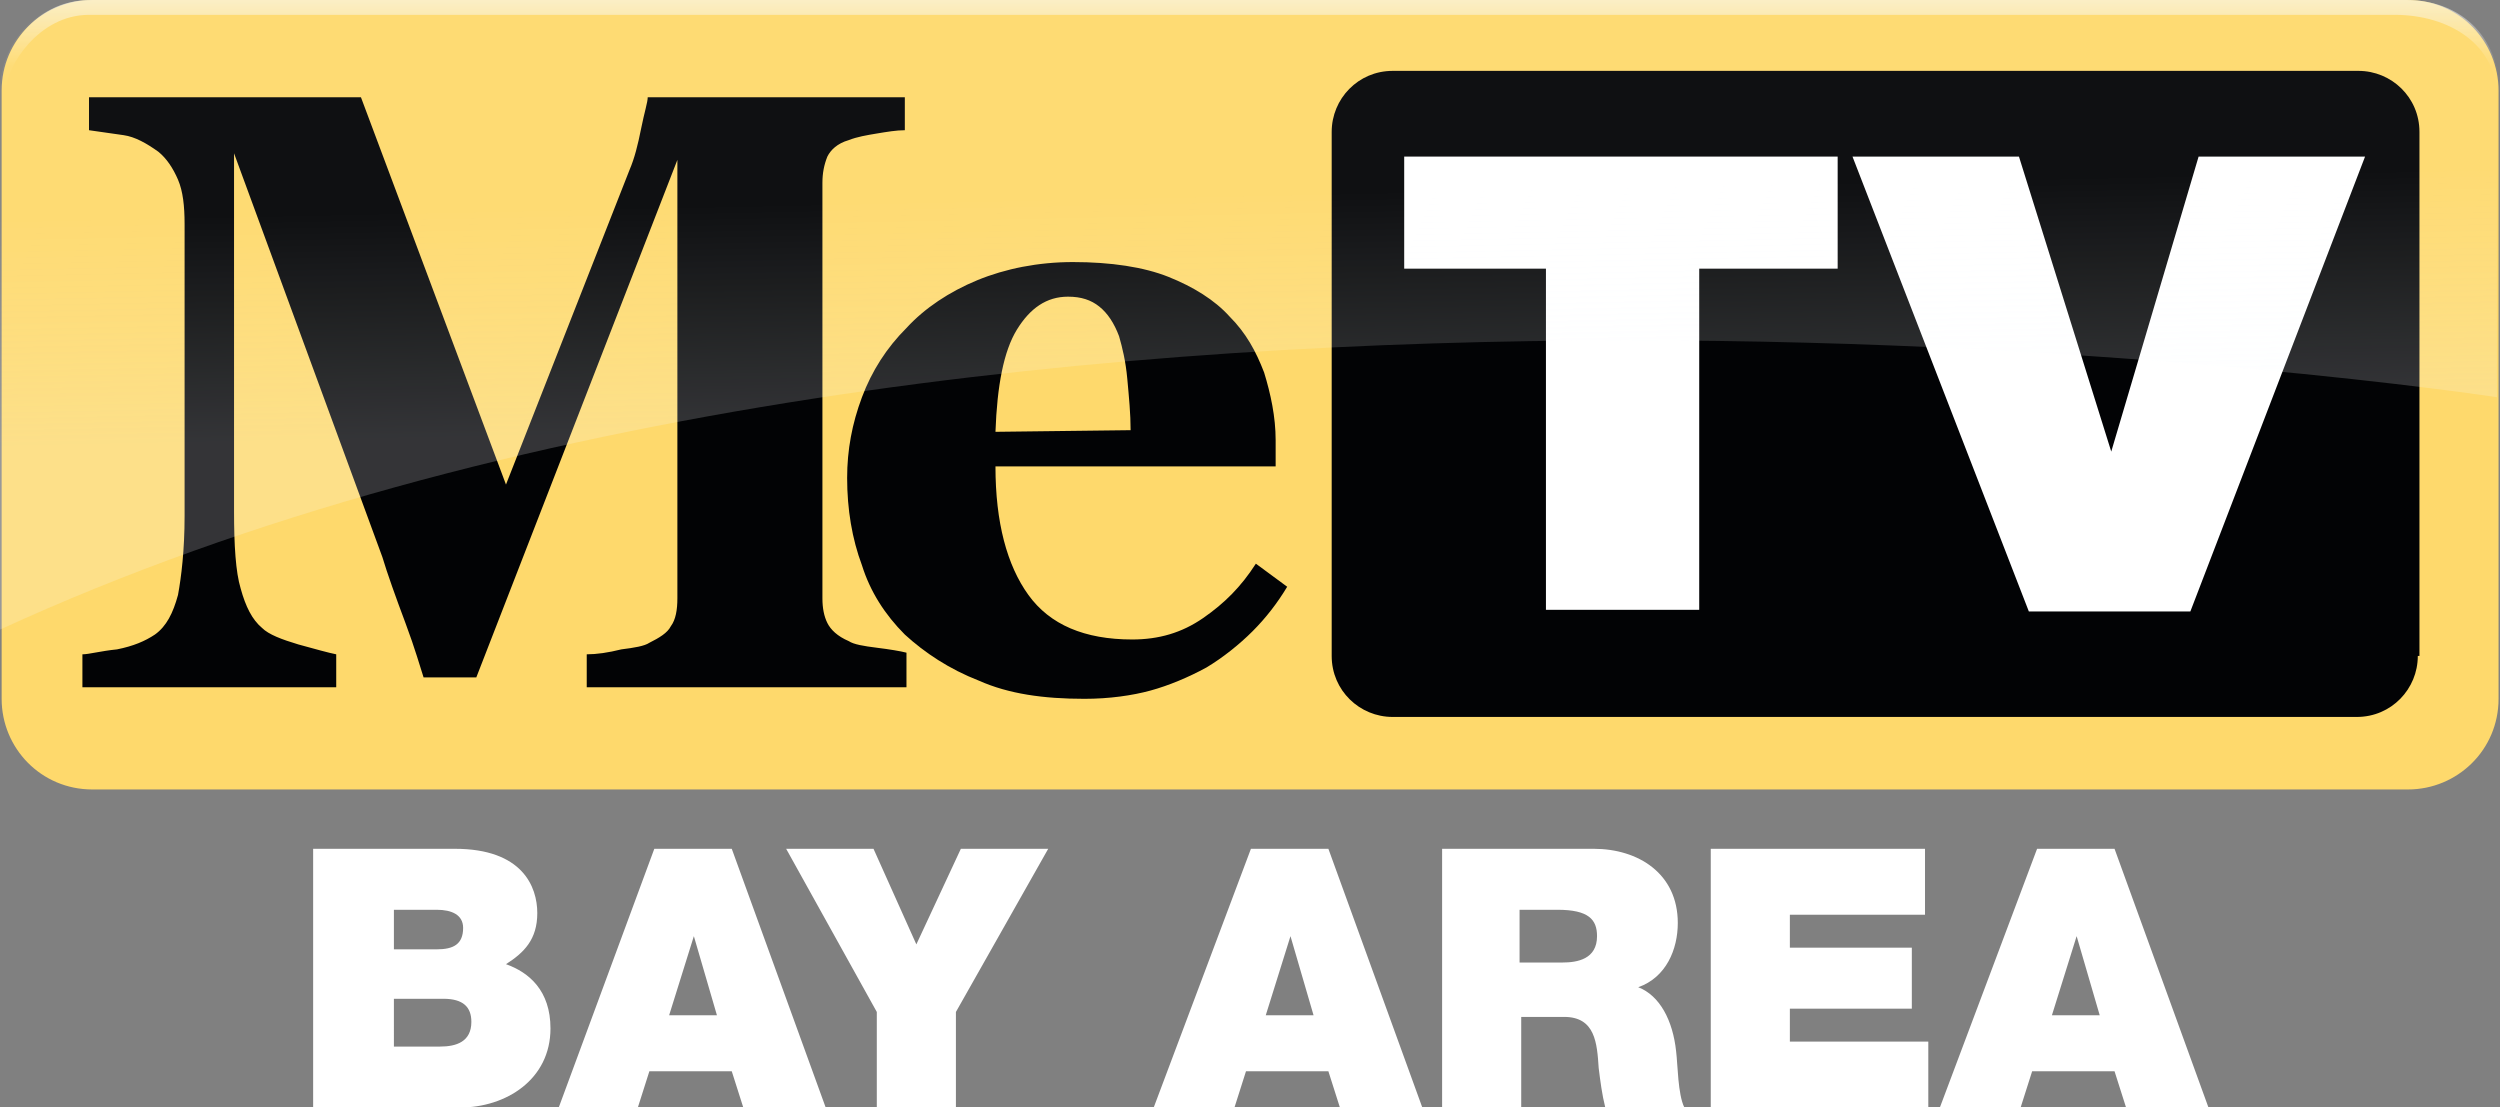 <svg width="800" height="354.38" version="1.1" viewBox="0 0 800 354.38" xml:space="preserve" xmlns="http://www.w3.org/2000/svg">
<rect x="0" y="0" width="800" height="354.38" fill="#808080" stroke="none"/>
<g transform="matrix(5.274 0 0 5.274 -.527 -45.88)"><path class="st0" d="m151.7 51.1c0 3.1-2.5 5.5-5.5 5.5h-140.5c-3.1 0-5.5-2.5-5.5-5.5v-36.9c0-3.1 2.5-5.5 5.5-5.5h140.5c3.1 0 5.5 2.5 5.5 5.5z" fill="#fed96c"/><g fill="#020305">
			<path class="st1" d="m55.1 50.4h-19.4v-2c0.6 0 1.3-0.1 2.1-0.3 0.8-0.1 1.4-0.2 1.7-0.4 0.6-0.3 1.1-0.6 1.3-1 0.3-0.4 0.4-1 0.4-1.7v-26.6l-12.2 31.4h-3.2c-0.2-0.6-0.5-1.7-1.1-3.3s-1.1-3-1.4-4l-9-24.5v21.7c0 2.1 0.1 3.7 0.4 4.7 0.3 1.1 0.7 1.9 1.3 2.4 0.4 0.4 1.2 0.7 2.2 1 1.1 0.3 1.8 0.5 2.3 0.6v2h-15.4v-2c0.4 0 1.1-0.2 2.1-0.3 1-0.2 1.7-0.5 2.3-0.9 0.7-0.5 1.1-1.3 1.4-2.4 0.2-1.1 0.4-2.7 0.4-4.8v-17.7c0-1.1-0.1-2-0.4-2.7s-0.7-1.3-1.2-1.7c-0.7-0.5-1.4-0.9-2.1-1s-1.4-0.2-2.1-0.3v-2h16.5l8.8 23.5 7.5-19.1c0.3-0.7 0.5-1.5 0.7-2.5s0.4-1.6 0.4-1.9h15.6v2c-0.5 0-1.1 0.1-1.7 0.2s-1.2 0.2-1.7 0.4c-0.7 0.2-1.1 0.6-1.3 1-0.2 0.5-0.3 1-0.3 1.6v25.2c0 0.6 0.1 1.1 0.3 1.5s0.6 0.8 1.3 1.1c0.3 0.2 0.9 0.3 1.7 0.4s1.4 0.2 1.8 0.3z"/>
			<path class="st1" d="m78.2 44.3c-0.6 1-1.3 1.9-2.1 2.7s-1.8 1.6-2.8 2.2c-1.1 0.6-2.3 1.1-3.4 1.4s-2.5 0.5-4 0.5c-2.5 0-4.6-0.3-6.4-1.1-1.8-0.7-3.3-1.7-4.5-2.8-1.2-1.2-2.1-2.6-2.6-4.2-0.6-1.6-0.9-3.4-0.9-5.3 0-1.7 0.3-3.3 0.9-4.9s1.5-3 2.7-4.2c1.1-1.2 2.6-2.2 4.3-2.9s3.7-1.1 5.8-1.1c2.3 0 4.3 0.3 5.8 0.9s2.8 1.4 3.7 2.4c1 1 1.6 2.1 2.1 3.4 0.4 1.3 0.7 2.7 0.7 4.1v1.6h-17c0 3.4 0.7 6 2 7.8s3.4 2.7 6.3 2.7c1.6 0 3-0.4 4.3-1.3s2.3-1.9 3.2-3.3zm-9.5-9.5c0-1-0.1-2-0.2-3.1s-0.3-1.9-0.5-2.6c-0.3-0.8-0.7-1.4-1.2-1.8s-1.1-0.6-1.9-0.6c-1.3 0-2.3 0.7-3.1 2s-1.2 3.4-1.3 6.2z"/>
		</g>
			<path class="st1" d="m146.8 48.5c0 2-1.6 3.7-3.7 3.7h-58.5c-2 0-3.7-1.6-3.7-3.7v-31.8c0-2 1.6-3.7 3.7-3.7h58.6c2 0 3.7 1.6 3.7 3.7v31.8z" fill="#020305"/>
		<g fill="#fff">
			<path class="st2" d="m85.3 18.2v6.8h8.6v20.7h9.3v-20.7h8.4v-6.8h-26.3z"/>
			<polygon class="st2" points="133.5 18.2 128.2 36.1 122.6 18.2 112.5 18.2 123.2 45.8 133 45.8 143.6 18.2"/>
		</g><g class="st3" opacity=".5">
			<linearGradient id="SVGID_1_" x1="75.967" x2="75.68" y1="34.226" y2="20.439" gradientUnits="userSpaceOnUse">
				<stop stop-color="#F7FBFF" stop-opacity=".4" offset="0"/>
				<stop stop-color="#fff" stop-opacity=".1" offset="1"/>
			</linearGradient>
			<path class="st4" d="m149.8 10.1c-1-0.9-2.4-1.4-3.9-1.4h-140.3c-3.1 0-5.5 2.5-5.5 5.5v32.7c60.9-28 151.5-14.1 151.5-14.1v-18.6c0.1-1.7-0.7-3.1-1.8-4.1z" fill="url(#SVGID_1_)"/>
		</g>
			<linearGradient id="SVGID_2_" x1="75.995" x2="75.995" y1="8.651" y2="14.639" gradientUnits="userSpaceOnUse">
				<stop stop-color="#F7FBFF" stop-opacity=".6" offset="0"/>
				<stop stop-color="#fff" stop-opacity=".034" offset=".673"/>
				<stop stop-color="#fff" stop-opacity="0" offset="1"/>
			</linearGradient>
			<path class="st5" d="m151.8 14.6h-0.2c0-3.2-2.9-5-6.2-5h-139.9c-3.1 0-5 3.2-5 4.4h-0.3c0-2 1.8-5.3 5.4-5.3h140.5c3.1 0 5.7 2 5.7 5.9z" fill="url(#SVGID_2_)"/>
		</g><g transform="matrix(5.274 0 0 5.274 -.527 -45.88)">
		<g fill="#fff">
			<path class="st2" d="m19.1 60.2h8.6c4.1 0 5 2.3 5 3.9s-0.8 2.4-1.9 3.1c1.4 0.5 2.7 1.6 2.7 3.9 0 3.1-2.7 4.8-5.5 4.8h-8.9zm4.9 6.1h2.6c1 0 1.6-0.3 1.6-1.3 0-0.8-0.7-1.1-1.6-1.1h-2.6zm0 5.9h2.8c1 0 1.9-0.3 1.9-1.5 0-0.9-0.5-1.4-1.7-1.4h-3z"/>
			<path class="st2" d="m39.8 60.2h4.7l5.7 15.7h-5l-0.7-2.2h-5l-0.7 2.2h-4.8zm3.8 10.1-1.4-4.8-1.5 4.8z"/>
			<path class="st2" d="m53.3 70.1-5.5-9.9h5.3l2.6 5.8 2.7-5.8h5.3l-5.6 9.9v5.8h-4.8z"/>
			<path class="st2" d="m76 60.2h4.7l5.7 15.7h-5l-0.7-2.2h-5l-0.7 2.2h-4.9zm3.8 10.1-1.4-4.8-1.5 4.8z"/>
			<path class="st2" d="m87.6 60.2h9.2c2.7 0 5.1 1.5 5.1 4.5 0 1.6-0.7 3.3-2.4 3.9 1.3 0.5 2.1 2 2.3 3.9 0.1 0.8 0.1 2.6 0.5 3.4h-4.8c-0.2-0.8-0.3-1.6-0.4-2.4-0.1-1.5-0.2-3.1-2.1-3.1h-2.6v5.5h-4.8zm4.8 6.9h2.5c0.9 0 2.1-0.2 2.1-1.6 0-1-0.5-1.6-2.4-1.6h-2.3v3.2z"/>
			<path class="st2" d="m103.9 60.2h13v4h-8.2v2h7.4v3.7h-7.4v2h8.4v4h-13.2z"/>
			<path class="st2" d="m123.7 60.2h4.7l5.7 15.7h-5l-0.7-2.2h-5l-0.7 2.2h-4.9zm3.8 10.1-1.4-4.8-1.5 4.8z"/>
		</g>
	</g>
</svg>
